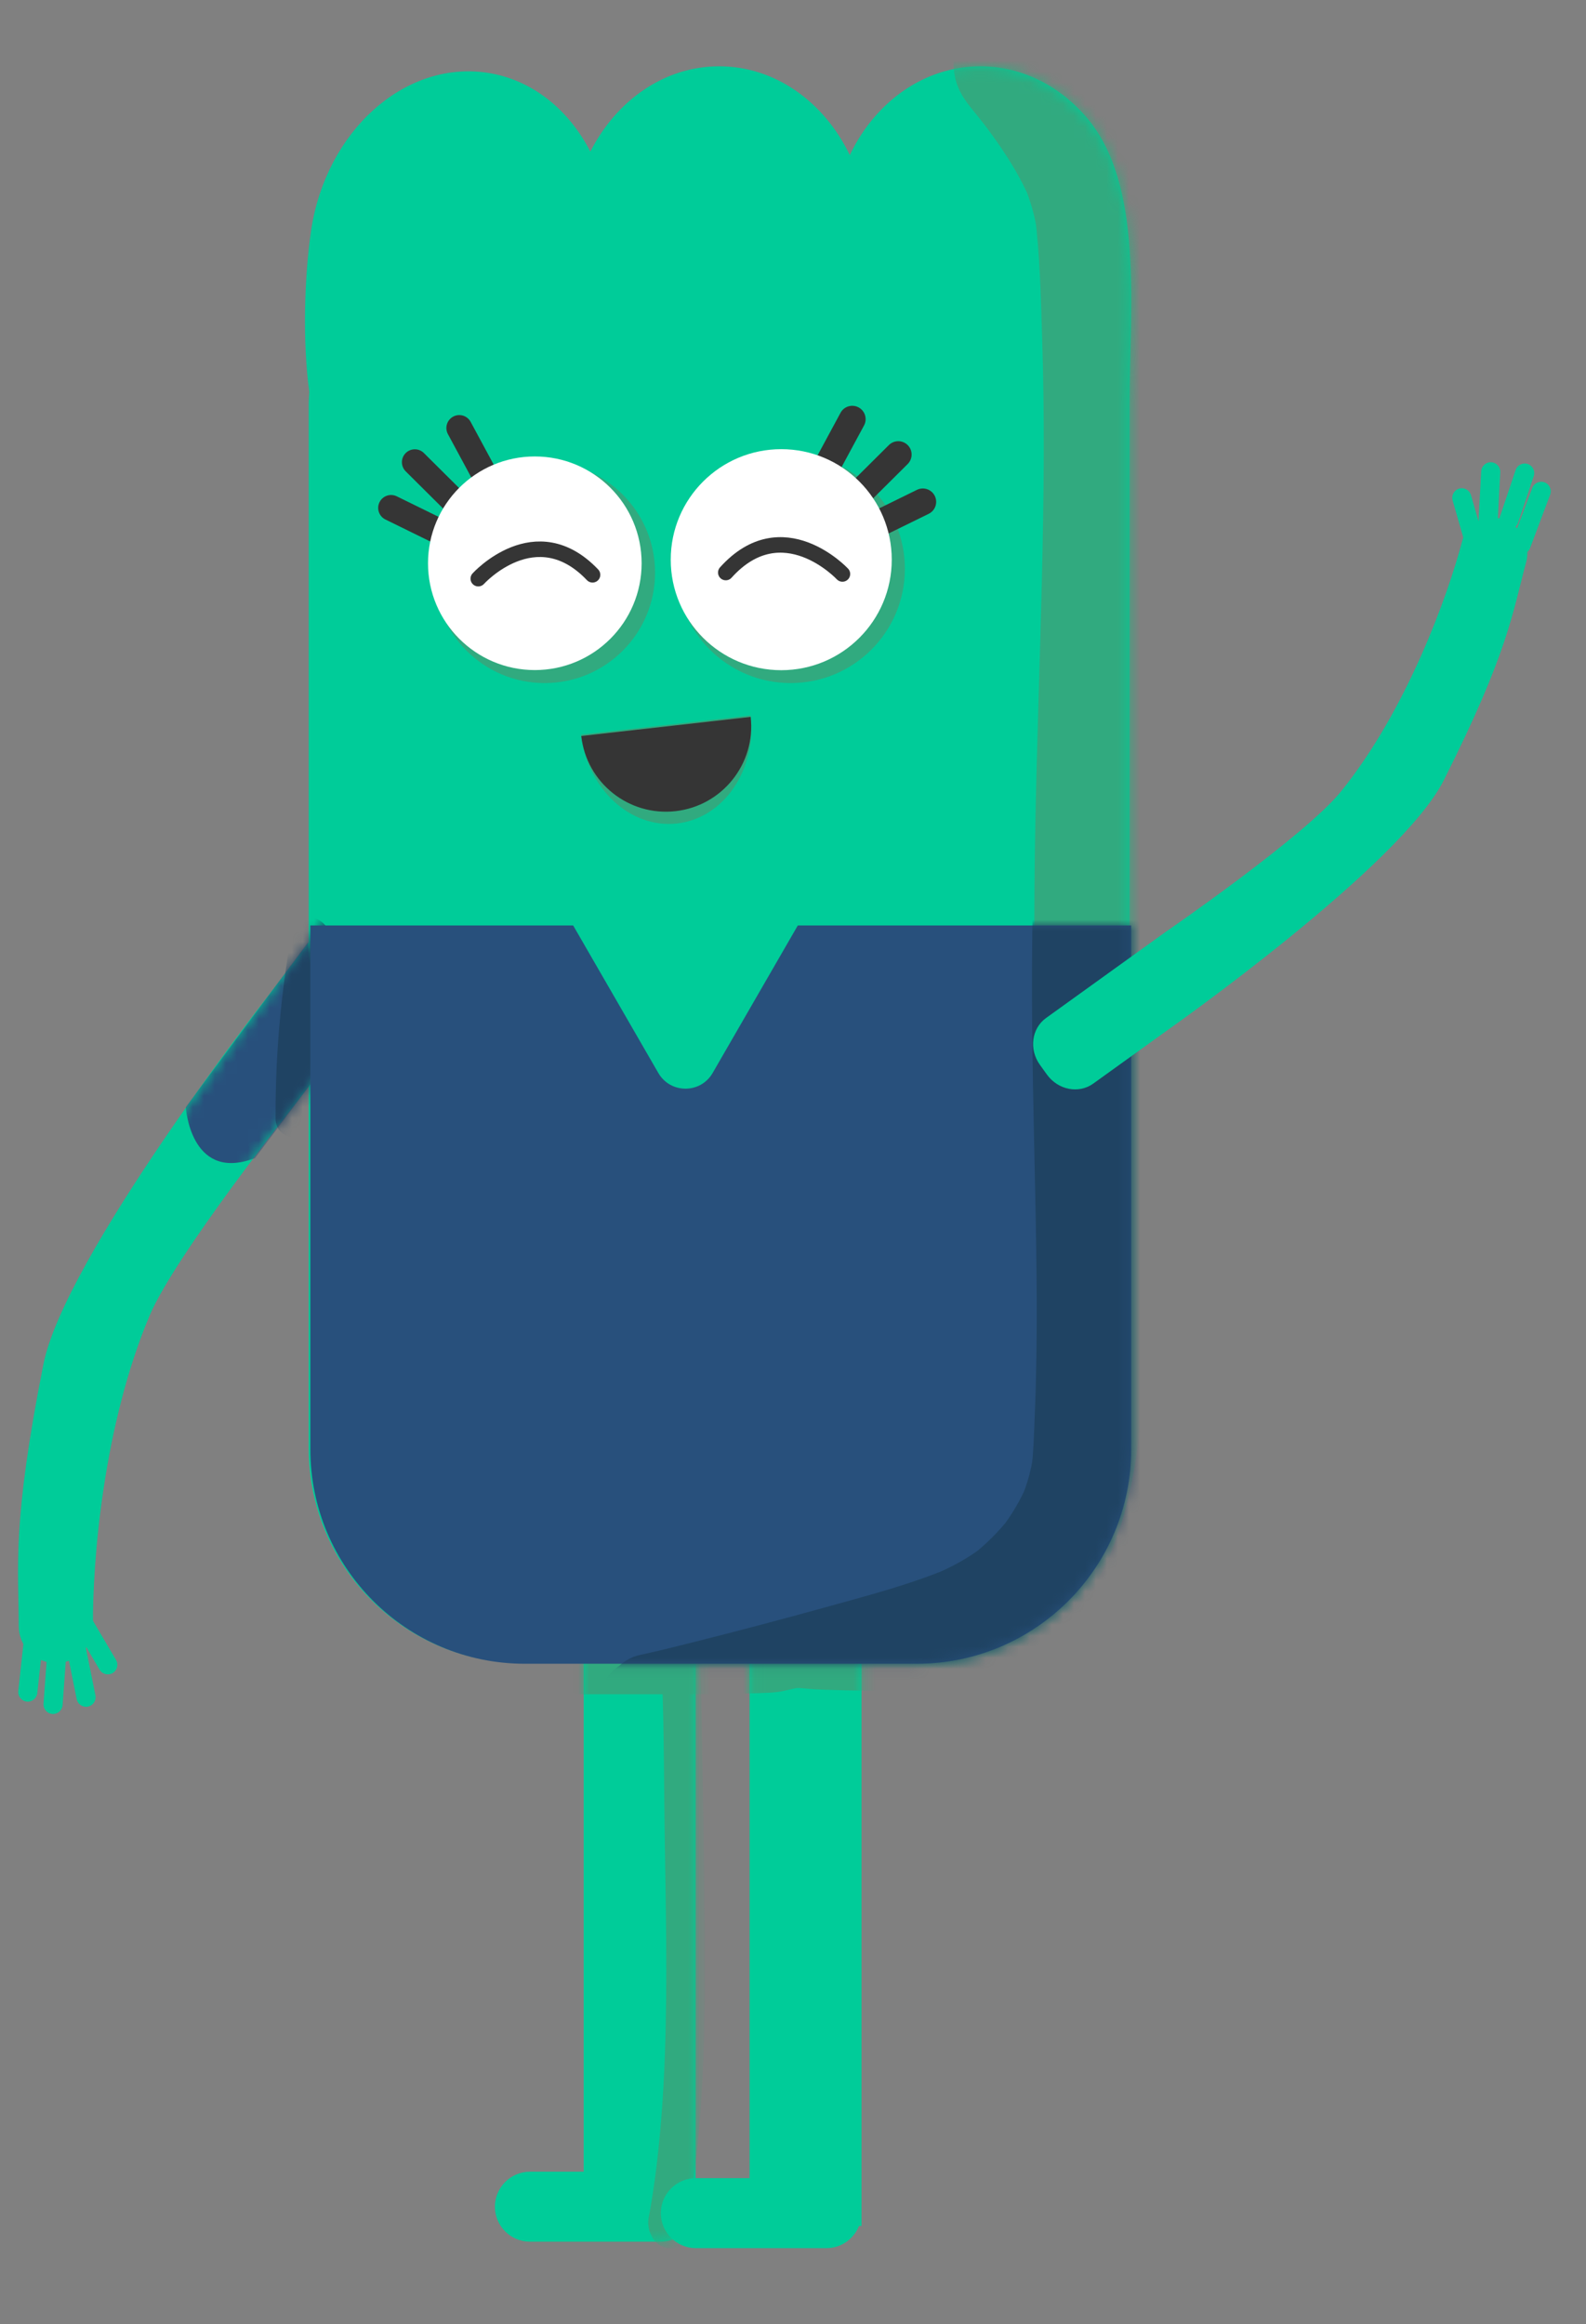 <svg width="144" height="211" viewBox="0 0 144 211" fill="none" xmlns="http://www.w3.org/2000/svg">
<rect x="0" y="0" width="144" height="211" fill="#808080" stroke="none"/>
<g clip-path="url(#clip0_37_1563)">
<mask id="mask0_37_1563" style="mask-type:luminance" maskUnits="userSpaceOnUse" x="-128" y="-44" width="282" height="283">
<path d="M-127.266 -43.084H153.984V238.167H-127.266V-43.084Z" fill="white"/>
</mask>
<g mask="url(#mask0_37_1563)">
<path d="M134.205 50.336C133.746 50.468 133.263 50.201 133.131 49.743L131.89 45.433C131.758 44.974 132.025 44.491 132.483 44.359C132.942 44.227 133.425 44.494 133.557 44.953L134.798 49.263C134.93 49.721 134.663 50.204 134.205 50.336Z" fill="#00CC99"/>
</g>
<mask id="mask1_37_1563" style="mask-type:luminance" maskUnits="userSpaceOnUse" x="-128" y="-44" width="282" height="283">
<path d="M-127.266 -43.084H153.984V238.167H-127.266V-43.084Z" fill="white"/>
</mask>
<g mask="url(#mask1_37_1563)">
<path d="M135.066 48.179C134.589 48.154 134.22 47.743 134.245 47.267L134.484 42.788C134.509 42.311 134.92 41.942 135.396 41.967C135.872 41.993 136.241 42.403 136.216 42.88L135.978 47.359C135.952 47.835 135.542 48.204 135.066 48.179Z" fill="#00CC99"/>
</g>
<mask id="mask2_37_1563" style="mask-type:luminance" maskUnits="userSpaceOnUse" x="-128" y="-44" width="282" height="283">
<path d="M-127.266 -43.084H153.984V238.167H-127.266V-43.084Z" fill="white"/>
</mask>
<g mask="url(#mask2_37_1563)">
<path d="M136.727 48.021C136.275 47.868 136.029 47.374 136.181 46.922L137.612 42.671C137.764 42.219 138.258 41.973 138.711 42.125C139.163 42.278 139.408 42.772 139.256 43.224L137.826 47.475C137.673 47.927 137.179 48.173 136.727 48.021Z" fill="#00CC99"/>
</g>
<mask id="mask3_37_1563" style="mask-type:luminance" maskUnits="userSpaceOnUse" x="-128" y="-44" width="282" height="283">
<path d="M-127.266 -43.084H153.984V238.167H-127.266V-43.084Z" fill="white"/>
</mask>
<g mask="url(#mask3_37_1563)">
<path d="M137.807 50.259C137.361 50.091 137.133 49.588 137.301 49.141L139.123 44.299C139.291 43.853 139.793 43.625 140.24 43.793C140.686 43.961 140.914 44.464 140.746 44.91L138.924 49.752C138.756 50.199 138.254 50.427 137.807 50.259Z" fill="#00CC99"/>
</g>
<mask id="mask4_37_1563" style="mask-type:luminance" maskUnits="userSpaceOnUse" x="-128" y="-44" width="282" height="283">
<path d="M-127.266 -43.084H153.984V238.167H-127.266V-43.084Z" fill="white"/>
</mask>
<g mask="url(#mask4_37_1563)">
<path d="M52.994 146.631V197.164H48.111C46.364 197.164 44.935 198.593 44.935 200.34C44.935 202.087 46.364 203.516 48.111 203.516H59.981C61.656 203.516 63.024 202.199 63.136 200.552H63.157V200.34V146.631H52.994Z" fill="#00CC99"/>
</g>
<mask id="mask5_37_1563" style="mask-type:luminance" maskUnits="userSpaceOnUse" x="44" y="146" width="20" height="58">
<path d="M52.994 146.631V197.164H48.111C46.364 197.164 44.935 198.593 44.935 200.34C44.935 202.087 46.364 203.516 48.111 203.516H59.982C61.656 203.516 63.024 202.199 63.136 200.552H63.157V200.34V146.631H52.994Z" fill="white"/>
</mask>
<g mask="url(#mask5_37_1563)">
<path d="M59.663 145.449C60.323 152.294 60.247 159.2 60.344 166.069C60.441 172.868 60.612 179.674 60.37 186.471C60.235 190.277 59.961 194.079 59.458 197.855C59.479 197.698 59.5 197.542 59.521 197.386C59.369 198.522 59.196 199.656 58.999 200.785C58.936 201.148 58.836 201.52 58.858 201.889C58.884 202.334 58.993 202.705 59.208 203.099C59.827 204.233 61.42 204.501 62.327 203.553C62.964 202.887 63.038 201.716 62.327 201.062C61.637 200.429 60.517 200.351 59.837 201.062C59.823 201.076 59.81 201.09 59.797 201.104C59.916 201.012 60.035 200.92 60.153 200.828C60.14 200.837 60.126 200.845 60.113 200.854C60.253 200.795 60.393 200.735 60.533 200.676C60.52 200.68 60.506 200.683 60.492 200.687C60.648 200.666 60.804 200.645 60.96 200.624C60.946 200.623 60.932 200.622 60.919 200.621C61.075 200.642 61.231 200.663 61.387 200.684C61.373 200.679 61.359 200.674 61.346 200.669C61.486 200.728 61.626 200.787 61.766 200.846C61.753 200.838 61.74 200.829 61.726 200.82C61.845 200.912 61.964 201.004 62.083 201.096C62.054 201.073 62.029 201.046 62.008 201.016C62.099 201.135 62.191 201.254 62.283 201.372C62.246 201.316 62.218 201.263 62.192 201.202C62.251 201.342 62.31 201.482 62.369 201.623C62.346 201.555 62.33 201.492 62.317 201.421C62.338 201.577 62.359 201.733 62.38 201.889C62.373 201.819 62.373 201.76 62.381 201.691C62.36 201.847 62.339 202.003 62.318 202.159C63.626 194.855 63.983 187.433 64.009 180.025C64.034 172.67 63.863 165.312 63.75 157.958C63.686 153.784 63.586 149.607 63.184 145.449C63.138 144.971 63.019 144.554 62.669 144.204C62.363 143.898 61.862 143.668 61.423 143.688C60.545 143.727 59.568 144.467 59.663 145.449Z" fill="#31AA7F"/>
</g>
<mask id="mask6_37_1563" style="mask-type:luminance" maskUnits="userSpaceOnUse" x="44" y="146" width="20" height="58">
<path d="M52.994 146.631V197.164H48.111C46.364 197.164 44.935 198.593 44.935 200.34C44.935 202.087 46.364 203.516 48.111 203.516H59.982C61.656 203.516 63.024 202.199 63.136 200.552H63.157V200.34V146.631H52.994Z" fill="white"/>
</mask>
<g mask="url(#mask6_37_1563)">
<path d="M52.74 153.814H64.892H68.351V150.292H66.316C65.395 150.292 64.513 151.102 64.555 152.053C64.598 153.007 65.329 153.814 66.316 153.814H68.351C69.272 153.814 70.154 153.004 70.112 152.053C70.069 151.099 69.338 150.292 68.351 150.292H56.198H52.74C51.819 150.292 50.936 151.102 50.979 152.053C51.022 153.007 51.753 153.814 52.74 153.814Z" fill="#31AA7F"/>
</g>
<mask id="mask7_37_1563" style="mask-type:luminance" maskUnits="userSpaceOnUse" x="-128" y="-44" width="282" height="283">
<path d="M-127.266 -43.084H153.984V238.167H-127.266V-43.084Z" fill="white"/>
</mask>
<g mask="url(#mask7_37_1563)">
<path d="M98.591 10.589C93.299 4.498 84.719 4.498 79.427 10.589C78.506 11.649 77.756 12.829 77.155 14.079C74.846 9.275 70.402 6.02 65.295 6.02C60.303 6.02 55.952 9.137 53.601 13.764C51.629 9.941 48.295 7.206 44.206 6.601C36.725 5.495 29.58 11.911 28.247 20.931C27.639 25.044 27.453 31.043 28.085 35.583C28.065 35.939 28.031 36.291 28.031 36.651V131.507C28.031 142.265 36.752 150.986 47.51 150.986H83.081C93.839 150.986 102.56 142.265 102.56 131.507V36.651C102.56 27.9 103.883 16.68 98.591 10.589Z" fill="#00CC99"/>
</g>
<mask id="mask8_37_1563" style="mask-type:luminance" maskUnits="userSpaceOnUse" x="27" y="6" width="76" height="145">
<path d="M53.601 13.764C51.629 9.942 48.295 7.206 44.206 6.601C36.725 5.495 29.58 11.912 28.247 20.932C27.639 25.044 27.453 31.043 28.085 35.583C28.065 35.939 28.031 36.291 28.031 36.652V131.507C28.031 142.265 36.752 150.986 47.51 150.986H83.081C93.838 150.986 102.56 142.265 102.56 131.507V36.652C102.56 27.901 103.883 16.681 98.591 10.589C93.299 4.498 84.719 4.498 79.427 10.589C78.506 11.649 77.756 12.83 77.155 14.079C74.846 9.276 70.402 6.021 65.295 6.021C60.302 6.021 55.952 9.138 53.601 13.764Z" fill="white"/>
</mask>
<g mask="url(#mask8_37_1563)">
<path d="M88.134 9.757C88.683 10.432 89.227 11.111 89.762 11.799C89.486 11.442 89.211 11.086 88.936 10.73C90.713 13.032 92.376 15.443 93.529 18.126L92.996 16.864C93.538 18.168 93.942 19.51 94.146 20.909C94.083 20.441 94.02 19.973 93.957 19.504C94.424 23.152 94.498 26.893 94.618 30.565C94.739 34.233 94.778 37.903 94.765 41.572C94.739 49.043 94.499 56.51 94.28 63.976C94.064 71.346 93.867 78.719 93.923 86.092C93.98 93.634 93.888 101.176 93.703 108.716C93.606 112.7 93.47 116.682 93.378 120.667C93.297 124.156 93.204 127.653 92.744 131.118C92.806 130.65 92.869 130.181 92.932 129.713C92.559 132.42 91.944 135.086 90.893 137.614L91.425 136.352C90.683 138.092 89.745 139.727 88.6 141.235C88.876 140.878 89.151 140.522 89.427 140.165C89.019 140.691 88.615 141.267 88.095 141.69C88.451 141.414 88.808 141.139 89.164 140.864C88.817 141.132 88.43 141.331 88.027 141.503C88.448 141.325 88.868 141.148 89.289 140.97C87.821 141.575 86.22 141.839 84.655 142.054C85.123 141.991 85.592 141.928 86.06 141.865C80.709 142.58 75.284 142.505 69.898 142.612C68.945 142.631 67.988 142.646 67.038 142.729C65.612 142.854 64.344 143.235 63.302 144.277C62.386 145.193 61.696 146.696 61.755 148.013C61.816 149.379 62.265 150.796 63.302 151.748C64.283 152.648 65.658 153.416 67.038 153.296C70.132 153.025 73.274 153.143 76.376 153.067C80.683 152.96 85.041 152.768 89.28 151.949C90.956 151.625 92.763 151.12 94.206 150.193C95.323 149.475 96.097 148.664 96.898 147.637C97.946 146.293 98.935 144.941 99.727 143.428C102.595 137.955 103.471 131.863 103.777 125.761C104.092 119.481 104.17 113.176 104.312 106.89C104.468 100.004 104.542 93.116 104.49 86.228C104.388 72.764 105.115 59.314 105.294 45.854C105.384 39.116 105.338 32.372 104.971 25.641C104.786 22.242 104.777 18.633 103.688 15.38C102.615 12.177 100.937 9.263 98.938 6.557C97.865 5.104 96.744 3.687 95.605 2.285C94.803 1.299 93.085 0.738 91.869 0.738C90.574 0.738 89.026 1.314 88.134 2.285C87.21 3.292 86.523 4.614 86.587 6.021C86.653 7.501 87.204 8.612 88.134 9.757Z" fill="#31AA7F"/>
</g>
<mask id="mask9_37_1563" style="mask-type:luminance" maskUnits="userSpaceOnUse" x="-128" y="-44" width="282" height="283">
<path d="M-127.266 -43.084H153.984V238.167H-127.266V-43.084Z" fill="white"/>
</mask>
<g mask="url(#mask9_37_1563)">
<path d="M82.158 51.642C82.158 57.371 77.514 62.015 71.785 62.015C66.057 62.015 61.413 57.371 61.413 51.642C61.413 45.914 66.057 41.27 71.785 41.27C77.514 41.27 82.158 45.914 82.158 51.642Z" fill="#31AA7F"/>
</g>
<mask id="mask10_37_1563" style="mask-type:luminance" maskUnits="userSpaceOnUse" x="-128" y="-44" width="282" height="283">
<path d="M-127.266 -43.084H153.984V238.167H-127.266V-43.084Z" fill="white"/>
</mask>
<g mask="url(#mask10_37_1563)">
<path d="M59.476 51.99C59.476 57.526 54.988 62.015 49.451 62.015C43.914 62.015 39.426 57.526 39.426 51.99C39.426 46.453 43.914 41.965 49.451 41.965C54.988 41.965 59.476 46.453 59.476 51.99Z" fill="#31AA7F"/>
</g>
<mask id="mask11_37_1563" style="mask-type:luminance" maskUnits="userSpaceOnUse" x="-128" y="-44" width="282" height="283">
<path d="M-127.266 -43.084H153.984V238.167H-127.266V-43.084Z" fill="white"/>
</mask>
<g mask="url(#mask11_37_1563)">
<path d="M68.057 148.166V197.748H63.174C61.427 197.748 59.998 199.177 59.998 200.924C59.998 202.67 61.427 204.1 63.174 204.1H75.044C76.38 204.1 77.524 203.261 77.991 202.087H78.22V148.166H68.057Z" fill="#00CC99"/>
</g>
<mask id="mask12_37_1563" style="mask-type:luminance" maskUnits="userSpaceOnUse" x="59" y="148" width="20" height="57">
<path d="M68.057 148.166V197.748H63.174C61.427 197.748 59.998 199.177 59.998 200.924C59.998 202.67 61.427 204.1 63.174 204.1H75.044C76.38 204.1 77.524 203.261 77.991 202.087H78.22V148.166H68.057Z" fill="white"/>
</mask>
<g mask="url(#mask12_37_1563)">
<path d="M62.295 153.587C63.525 153.764 64.767 153.765 66.007 153.762C67.272 153.76 68.54 153.741 69.803 153.676C70.048 153.663 70.291 153.649 70.534 153.62C71.246 153.536 71.919 153.304 72.626 153.207C72.47 153.228 72.314 153.249 72.158 153.27C72.647 153.216 73.148 153.309 73.638 153.342C74.106 153.374 74.575 153.395 75.044 153.413C76.222 153.456 77.401 153.473 78.579 153.484C81.045 153.509 83.512 153.495 85.977 153.536C86.909 153.552 87.846 153.562 88.774 153.65C89.198 153.691 89.729 153.425 90.019 153.134C90.325 152.829 90.555 152.328 90.535 151.889C90.514 151.434 90.365 150.961 90.019 150.644C89.657 150.311 89.263 150.175 88.774 150.128C87.903 150.045 87.025 150.033 86.151 150.017C84.898 149.994 83.644 149.99 82.391 149.984C79.813 149.973 77.231 149.986 74.655 149.875C74.125 149.852 73.594 149.824 73.065 149.775C72.561 149.728 72.121 149.74 71.609 149.822C71.088 149.905 70.588 150.081 70.066 150.161C70.222 150.14 70.378 150.119 70.534 150.098C69.6 150.217 68.636 150.204 67.696 150.222C66.524 150.245 65.351 150.253 64.18 150.22C63.724 150.207 63.266 150.194 62.813 150.135C62.969 150.156 63.126 150.177 63.282 150.198C63.265 150.196 63.248 150.194 63.232 150.191C62.743 150.121 62.319 150.109 61.874 150.368C61.509 150.582 61.161 151.001 61.065 151.421C60.963 151.872 60.985 152.378 61.243 152.778C61.473 153.135 61.854 153.524 62.295 153.587Z" fill="#31AA7F"/>
</g>
<mask id="mask13_37_1563" style="mask-type:luminance" maskUnits="userSpaceOnUse" x="-128" y="-44" width="282" height="283">
<path d="M-127.266 -43.084H153.984V238.167H-127.266V-43.084Z" fill="white"/>
</mask>
<g mask="url(#mask13_37_1563)">
<path d="M42.901 49.739C42.616 50.319 41.914 50.559 41.334 50.274L34.993 47.163C34.412 46.878 34.172 46.176 34.457 45.595C34.742 45.014 35.444 44.775 36.025 45.06L42.365 48.171C42.946 48.456 43.186 49.158 42.901 49.739Z" fill="#353535"/>
</g>
<mask id="mask14_37_1563" style="mask-type:luminance" maskUnits="userSpaceOnUse" x="-128" y="-44" width="282" height="283">
<path d="M-127.266 -43.084H153.984V238.167H-127.266V-43.084Z" fill="white"/>
</mask>
<g mask="url(#mask14_37_1563)">
<path d="M43.503 47.767C43.047 48.225 42.305 48.228 41.846 47.772L36.837 42.793C36.378 42.337 36.376 41.595 36.832 41.136C37.288 40.677 38.03 40.675 38.488 41.131L43.498 46.11C43.957 46.566 43.959 47.308 43.503 47.767Z" fill="#353535"/>
</g>
<mask id="mask15_37_1563" style="mask-type:luminance" maskUnits="userSpaceOnUse" x="-128" y="-44" width="282" height="283">
<path d="M-127.266 -43.084H153.984V238.167H-127.266V-43.084Z" fill="white"/>
</mask>
<g mask="url(#mask15_37_1563)">
<path d="M45.611 46.103C45.041 46.41 44.331 46.198 44.023 45.628L40.669 39.413C40.362 38.843 40.575 38.133 41.144 37.825C41.713 37.518 42.424 37.731 42.731 38.3L46.085 44.516C46.392 45.085 46.18 45.796 45.611 46.103Z" fill="#353535"/>
</g>
<mask id="mask16_37_1563" style="mask-type:luminance" maskUnits="userSpaceOnUse" x="-128" y="-44" width="282" height="283">
<path d="M-127.266 -43.084H153.984V238.167H-127.266V-43.084Z" fill="white"/>
</mask>
<g mask="url(#mask16_37_1563)">
<path d="M76.138 49.313C76.433 49.914 77.16 50.162 77.761 49.867L84.321 46.648C84.922 46.353 85.17 45.627 84.875 45.026C84.58 44.425 83.854 44.177 83.253 44.472L76.693 47.691C76.092 47.986 75.844 48.712 76.138 49.313Z" fill="#353535"/>
</g>
<mask id="mask17_37_1563" style="mask-type:luminance" maskUnits="userSpaceOnUse" x="-128" y="-44" width="282" height="283">
<path d="M-127.266 -43.084H153.984V238.167H-127.266V-43.084Z" fill="white"/>
</mask>
<g mask="url(#mask17_37_1563)">
<path d="M75.516 47.273C75.988 47.748 76.755 47.75 77.23 47.278L82.413 42.127C82.888 41.655 82.89 40.887 82.418 40.412C81.946 39.938 81.179 39.935 80.704 40.407L75.521 45.559C75.047 46.031 75.044 46.798 75.516 47.273Z" fill="#353535"/>
</g>
<mask id="mask18_37_1563" style="mask-type:luminance" maskUnits="userSpaceOnUse" x="-128" y="-44" width="282" height="283">
<path d="M-127.266 -43.084H153.984V238.167H-127.266V-43.084Z" fill="white"/>
</mask>
<g mask="url(#mask18_37_1563)">
<path d="M73.335 45.552C73.924 45.87 74.66 45.65 74.978 45.061L78.448 38.63C78.766 38.04 78.546 37.305 77.957 36.987C77.368 36.669 76.632 36.889 76.315 37.478L72.844 43.909C72.526 44.498 72.746 45.234 73.335 45.552Z" fill="#353535"/>
</g>
<mask id="mask19_37_1563" style="mask-type:luminance" maskUnits="userSpaceOnUse" x="-128" y="-44" width="282" height="283">
<path d="M-127.266 -43.084H153.984V238.167H-127.266V-43.084Z" fill="white"/>
</mask>
<g mask="url(#mask19_37_1563)">
<path d="M58.256 51.137C58.256 56.493 53.914 60.834 48.558 60.834C43.203 60.834 38.861 56.493 38.861 51.137C38.861 45.781 43.203 41.44 48.558 41.44C53.914 41.44 58.256 45.781 58.256 51.137Z" fill="white"/>
</g>
<mask id="mask20_37_1563" style="mask-type:luminance" maskUnits="userSpaceOnUse" x="-128" y="-44" width="282" height="283">
<path d="M-127.266 -43.084H153.984V238.167H-127.266V-43.084Z" fill="white"/>
</mask>
<g mask="url(#mask20_37_1563)">
<path d="M80.966 50.812C80.966 56.353 76.474 60.845 70.933 60.845C65.391 60.845 60.899 56.353 60.899 50.812C60.899 45.27 65.391 40.778 70.933 40.778C76.474 40.778 80.966 45.27 80.966 50.812Z" fill="white"/>
</g>
<mask id="mask21_37_1563" style="mask-type:luminance" maskUnits="userSpaceOnUse" x="-128" y="-44" width="282" height="283">
<path d="M-127.266 -43.084H153.984V238.167H-127.266V-43.084Z" fill="white"/>
</mask>
<g mask="url(#mask21_37_1563)">
<path d="M76.488 52.109C76.488 52.109 71.04 46.26 65.897 51.979" stroke="#353535" stroke-width="1.409" stroke-miterlimit="10" stroke-linecap="round"/>
</g>
<mask id="mask22_37_1563" style="mask-type:luminance" maskUnits="userSpaceOnUse" x="-128" y="-44" width="282" height="283">
<path d="M-127.266 -43.084H153.984V238.167H-127.266V-43.084Z" fill="white"/>
</mask>
<g mask="url(#mask22_37_1563)">
<path d="M43.425 52.535C43.425 52.535 48.642 46.767 53.799 52.184" stroke="#353535" stroke-width="1.409" stroke-miterlimit="10" stroke-linecap="round"/>
</g>
<mask id="mask23_37_1563" style="mask-type:luminance" maskUnits="userSpaceOnUse" x="-128" y="-44" width="282" height="283">
<path d="M-127.266 -43.084H153.984V238.167H-127.266V-43.084Z" fill="white"/>
</mask>
<g mask="url(#mask23_37_1563)">
<path d="M4.798 150.975C6.775 151.136 8.454 149.571 8.439 147.588C8.395 141.764 9.376 129.402 13.586 119.432C15.903 113.947 26.822 100.2 26.822 100.2L36.16 87.943C37.287 86.464 37.002 84.351 35.522 83.224L34.592 82.515C33.113 81.388 31 81.674 29.872 83.153L23.983 90.883C23.983 90.883 5.867 114.173 3.943 123.853C1.073 138.295 1.689 142.251 1.704 147.636C1.709 149.388 3.052 150.832 4.798 150.975Z" fill="#00CC99"/>
</g>
<mask id="mask24_37_1563" style="mask-type:luminance" maskUnits="userSpaceOnUse" x="1" y="81" width="36" height="70">
<path d="M29.872 83.152L23.983 90.882C23.983 90.882 5.867 114.173 3.943 123.853C1.073 138.295 1.689 142.251 1.704 147.636C1.709 149.388 3.052 150.832 4.798 150.974C6.775 151.136 8.454 149.571 8.439 147.587C8.395 141.764 9.376 129.402 13.586 119.431C15.903 113.946 26.821 100.2 26.821 100.2L36.16 87.943C37.287 86.463 37.002 84.35 35.522 83.223L34.592 82.514C33.982 82.05 33.265 81.826 32.554 81.826C31.539 81.826 30.535 82.283 29.872 83.152Z" fill="white"/>
</mask>
<g mask="url(#mask24_37_1563)">
<path d="M27.962 85.542L16.868 100.51C16.868 100.51 17.27 107.107 22.797 105.265L23.149 105.148L28.667 97.81L27.962 85.542Z" fill="#28507C"/>
</g>
<mask id="mask25_37_1563" style="mask-type:luminance" maskUnits="userSpaceOnUse" x="1" y="81" width="36" height="70">
<path d="M29.872 83.152L23.983 90.882C23.983 90.882 5.867 114.173 3.943 123.853C1.073 138.295 1.689 142.251 1.704 147.636C1.709 149.388 3.052 150.832 4.798 150.974C6.775 151.136 8.454 149.571 8.439 147.587C8.395 141.764 9.376 129.402 13.586 119.431C15.903 113.946 26.821 100.2 26.821 100.2L36.16 87.943C37.287 86.463 37.002 84.35 35.522 83.223L34.592 82.514C33.982 82.05 33.265 81.826 32.554 81.826C31.539 81.826 30.535 82.283 29.872 83.152Z" fill="white"/>
</mask>
<g mask="url(#mask25_37_1563)">
<path d="M26.502 84.542C25.501 90.17 24.992 95.836 25.02 101.554C25.031 103.82 28.553 103.824 28.542 101.554C28.515 96.152 28.952 90.797 29.898 85.478C30.292 83.261 26.899 82.31 26.502 84.542Z" fill="#1F4363"/>
</g>
<mask id="mask26_37_1563" style="mask-type:luminance" maskUnits="userSpaceOnUse" x="-128" y="-44" width="282" height="283">
<path d="M-127.266 -43.084H153.984V238.167H-127.266V-43.084Z" fill="white"/>
</mask>
<g mask="url(#mask26_37_1563)">
<path d="M7.072 146.532C7.484 146.29 8.018 146.428 8.26 146.839L10.536 150.704C10.778 151.116 10.639 151.65 10.228 151.892C9.817 152.134 9.283 151.996 9.04 151.585L6.765 147.719C6.523 147.308 6.661 146.774 7.072 146.532Z" fill="#00CC99"/>
</g>
<mask id="mask27_37_1563" style="mask-type:luminance" maskUnits="userSpaceOnUse" x="-128" y="-44" width="282" height="283">
<path d="M-127.266 -43.084H153.984V238.167H-127.266V-43.084Z" fill="white"/>
</mask>
<g mask="url(#mask27_37_1563)">
<path d="M6.758 148.84C7.226 148.746 7.685 149.052 7.779 149.519L8.664 153.917C8.758 154.384 8.452 154.844 7.984 154.938C7.517 155.032 7.057 154.726 6.963 154.259L6.078 149.862C5.984 149.394 6.29 148.934 6.758 148.84Z" fill="#00CC99"/>
</g>
<mask id="mask28_37_1563" style="mask-type:luminance" maskUnits="userSpaceOnUse" x="-128" y="-44" width="282" height="283">
<path d="M-127.266 -43.084H153.984V238.167H-127.266V-43.084Z" fill="white"/>
</mask>
<g mask="url(#mask28_37_1563)">
<path d="M5.207 149.402C5.682 149.437 6.043 149.855 6.008 150.33L5.682 154.804C5.647 155.28 5.229 155.64 4.753 155.606C4.277 155.571 3.917 155.153 3.951 154.677L4.278 150.204C4.313 149.728 4.731 149.367 5.207 149.402Z" fill="#00CC99"/>
</g>
<mask id="mask29_37_1563" style="mask-type:luminance" maskUnits="userSpaceOnUse" x="-128" y="-44" width="282" height="283">
<path d="M-127.266 -43.084H153.984V238.167H-127.266V-43.084Z" fill="white"/>
</mask>
<g mask="url(#mask29_37_1563)">
<path d="M3.175 147.614C3.649 147.666 3.995 148.096 3.944 148.57L3.385 153.713C3.333 154.187 2.903 154.533 2.429 154.482C1.955 154.43 1.609 154 1.66 153.526L2.219 148.383C2.27 147.908 2.701 147.562 3.175 147.614Z" fill="#00CC99"/>
</g>
<mask id="mask30_37_1563" style="mask-type:luminance" maskUnits="userSpaceOnUse" x="-128" y="-44" width="282" height="283">
<path d="M-127.266 -43.084H153.984V238.167H-127.266V-43.084Z" fill="white"/>
</mask>
<g mask="url(#mask30_37_1563)">
<path d="M28.178 131.569C28.178 142.327 36.899 151.048 47.657 151.048H83.228C93.986 151.048 102.707 142.327 102.707 131.569V84.021H28.178V131.569Z" fill="#28507C"/>
</g>
<mask id="mask31_37_1563" style="mask-type:luminance" maskUnits="userSpaceOnUse" x="28" y="84" width="75" height="68">
<path d="M28.178 84.021V131.569C28.178 142.327 36.899 151.048 47.657 151.048H83.228C93.986 151.048 102.707 142.327 102.707 131.569V84.021H28.178Z" fill="white"/>
</mask>
<g mask="url(#mask31_37_1563)">
<path d="M93.76 82.848C93.616 89.778 93.741 96.71 93.891 103.639C94.032 110.171 94.198 116.705 94.098 123.239C94.072 124.98 94.026 126.721 93.952 128.461C93.881 130.139 93.847 131.843 93.63 133.509C93.692 133.041 93.755 132.572 93.818 132.104C93.63 133.466 93.253 134.788 92.721 136.055C92.898 135.634 93.076 135.213 93.254 134.793C92.643 136.22 91.846 137.555 90.901 138.786C91.176 138.43 91.451 138.073 91.727 137.717C90.691 139.049 89.493 140.241 88.157 141.273C88.514 140.998 88.87 140.723 89.227 140.447C87.906 141.455 86.464 142.237 84.939 142.887C85.359 142.71 85.78 142.532 86.201 142.355C82.733 143.815 79.063 144.779 75.445 145.784C71.274 146.942 67.089 148.052 62.889 149.105C61.285 149.508 59.678 149.912 58.06 150.258C57.373 150.421 56.774 150.736 56.264 151.203C55.688 151.575 55.235 152.07 54.903 152.685C54.517 153.292 54.308 153.946 54.276 154.65C54.119 155.352 54.15 156.054 54.37 156.756C54.784 158.034 55.576 159.268 56.798 159.913C57.219 160.091 57.639 160.269 58.06 160.446C58.996 160.698 59.933 160.698 60.869 160.446C65.232 159.516 69.549 158.327 73.856 157.172C76.38 156.495 78.9 155.804 81.41 155.081C83.178 154.571 84.951 154.064 86.683 153.442C88.902 152.645 91.16 151.786 93.17 150.538C94.29 149.843 95.339 149.018 96.344 148.168C96.988 147.623 97.597 147.038 98.165 146.416C99.584 144.864 100.892 143.124 101.853 141.246C102.797 139.402 103.6 137.404 103.941 135.35C104.309 133.133 104.413 130.892 104.51 128.65C104.593 126.74 104.643 124.828 104.669 122.916C104.723 118.995 104.682 115.073 104.612 111.153C104.463 102.774 104.194 94.395 104.277 86.013C104.288 84.958 104.304 83.903 104.326 82.848C104.354 81.512 103.717 80.051 102.779 79.113C102.3 78.597 101.734 78.233 101.079 78.02C100.449 77.69 99.77 77.538 99.043 77.565C97.677 77.626 96.26 78.075 95.307 79.113C94.347 80.158 93.79 81.407 93.76 82.848Z" fill="#1F4363"/>
</g>
<mask id="mask32_37_1563" style="mask-type:luminance" maskUnits="userSpaceOnUse" x="-128" y="-44" width="282" height="283">
<path d="M-127.266 -43.084H153.984V238.167H-127.266V-43.084Z" fill="white"/>
</mask>
<g mask="url(#mask32_37_1563)">
<path d="M136.691 47.236C135.028 46.523 133.219 47.383 132.767 49.096C131.443 54.126 127.707 64.49 121.754 71.856C118.479 75.908 105.873 84.578 105.873 84.578L94.975 92.423C93.66 93.37 93.411 95.273 94.42 96.674L95.054 97.555C96.062 98.956 97.946 99.324 99.261 98.377L106.134 93.429C106.134 93.429 127.162 78.629 131.08 70.849C136.927 59.241 137.323 55.655 138.57 51.011C138.976 49.501 138.159 47.866 136.691 47.236Z" fill="#00CC99"/>
</g>
<mask id="mask33_37_1563" style="mask-type:luminance" maskUnits="userSpaceOnUse" x="-128" y="-44" width="282" height="283">
<path d="M-127.266 -43.084H153.984V238.167H-127.266V-43.084Z" fill="white"/>
</mask>
<g mask="url(#mask33_37_1563)">
<path d="M68.156 64.952C68.713 69.889 65.721 74.281 61.474 74.76C57.226 75.239 53.331 71.624 52.774 66.686" fill="#31AA7F"/>
</g>
<mask id="mask34_37_1563" style="mask-type:luminance" maskUnits="userSpaceOnUse" x="-128" y="-44" width="282" height="283">
<path d="M-127.266 -43.084H153.984V238.167H-127.266V-43.084Z" fill="white"/>
</mask>
<g mask="url(#mask34_37_1563)">
<path d="M68.156 65.085C68.635 69.333 65.58 73.164 61.333 73.643C57.085 74.122 53.253 71.067 52.774 66.82" fill="#353535"/>
</g>
<mask id="mask35_37_1563" style="mask-type:luminance" maskUnits="userSpaceOnUse" x="-128" y="-44" width="282" height="283">
<path d="M-127.266 -43.084H153.984V238.167H-127.266V-43.084Z" fill="white"/>
</mask>
<g mask="url(#mask35_37_1563)">
<path d="M62.238 83.254H72.878L67.558 92.469L64.703 97.414C63.607 99.311 60.869 99.311 59.773 97.414L56.918 92.469L51.598 83.254H62.238Z" fill="#00CC99"/>
</g>
</g>
<defs>
<clipPath id="clip0_37_1563">
<rect width="143.156" height="209.953" fill="white" transform="translate(0 0.792)"/>
</clipPath>
</defs>
</svg>

